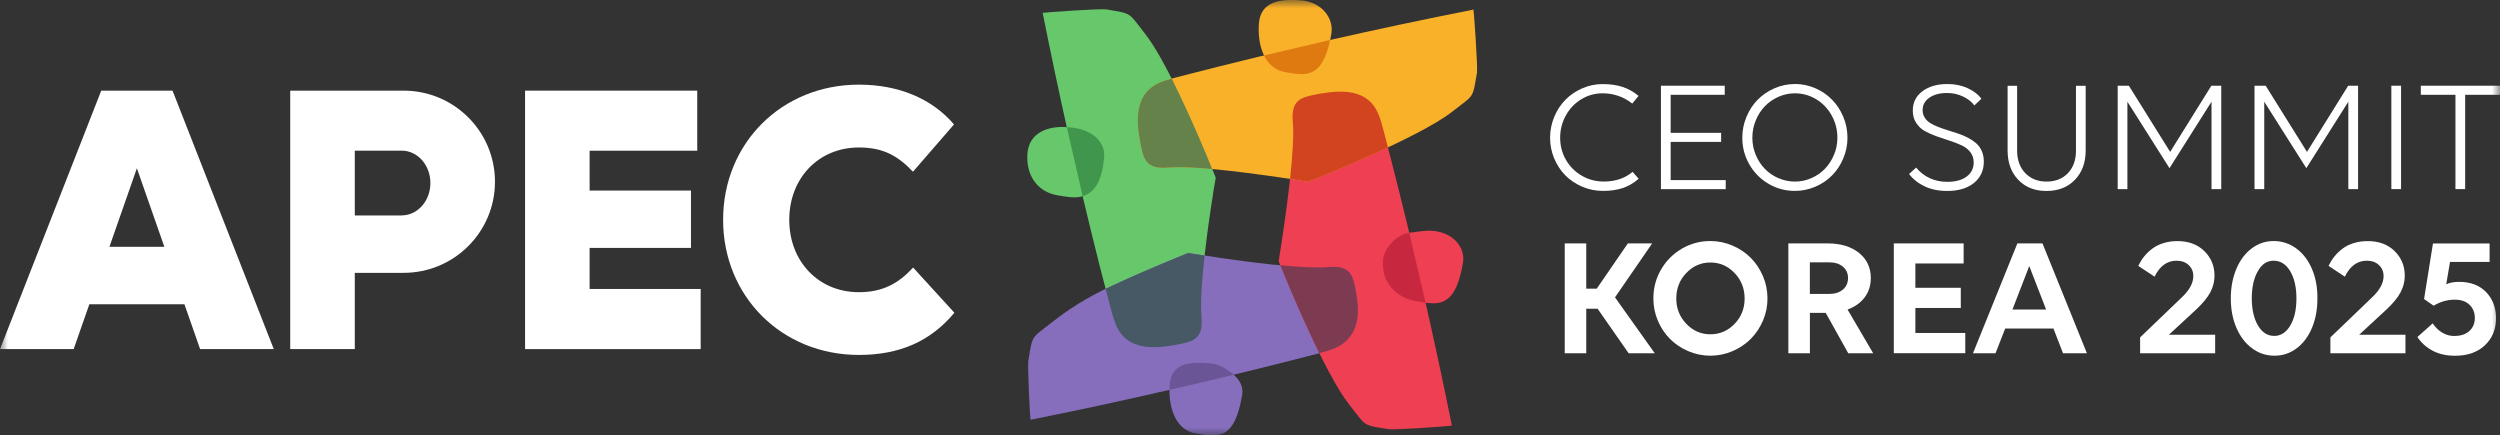 <svg width="155" height="27" viewBox="0 0 155 27" fill="none" xmlns="http://www.w3.org/2000/svg">
<rect x="0" y="0" width="155" height="27" fill="#333333" stroke="none"/>
<g clip-path="url(#clip0_1_141)">
<mask id="mask0_1_141" style="mask-type:luminance" maskUnits="userSpaceOnUse" x="0" y="0" width="155" height="27">
<path d="M155 0H0V27H155V0Z" fill="white"/>
</mask>
<g mask="url(#mask0_1_141)">
<path d="M132.687 21.901V20.917L135.261 18.447C135.742 17.996 135.985 17.555 135.985 17.119C135.985 16.843 135.889 16.615 135.698 16.434C135.506 16.253 135.255 16.164 134.942 16.164C134.358 16.164 133.905 16.494 133.583 17.154L132.572 16.485C132.674 16.275 132.792 16.081 132.936 15.903C133.076 15.729 133.245 15.564 133.44 15.418C133.638 15.268 133.867 15.154 134.135 15.072C134.403 14.989 134.693 14.948 135.006 14.948C135.694 14.948 136.246 15.154 136.668 15.567C137.088 15.98 137.299 16.488 137.299 17.088C137.299 17.45 137.213 17.796 137.037 18.126C136.862 18.453 136.575 18.802 136.179 19.174L134.47 20.755H137.34V21.901H132.687Z" fill="white"/>
<path d="M141.017 22.053C140.504 22.053 140.038 21.901 139.627 21.593C139.212 21.288 138.89 20.863 138.657 20.323C138.425 19.783 138.31 19.177 138.31 18.504C138.31 17.831 138.425 17.221 138.651 16.678C138.878 16.135 139.197 15.71 139.601 15.405C140.007 15.097 140.463 14.944 140.966 14.944C141.471 14.944 141.952 15.097 142.37 15.405C142.788 15.71 143.11 16.135 143.342 16.675C143.572 17.215 143.687 17.821 143.678 18.494C143.684 19.167 143.572 19.777 143.346 20.32C143.119 20.863 142.801 21.288 142.395 21.593C141.99 21.898 141.531 22.053 141.021 22.053H141.017ZM140.998 20.828C141.41 20.828 141.741 20.612 141.997 20.183C142.252 19.755 142.379 19.196 142.379 18.504C142.379 17.812 142.249 17.243 141.99 16.811C141.732 16.38 141.391 16.164 140.966 16.164C140.543 16.164 140.236 16.38 139.987 16.811C139.739 17.243 139.611 17.805 139.611 18.491C139.611 19.177 139.739 19.748 139.994 20.18C140.249 20.612 140.584 20.825 140.998 20.825V20.828Z" fill="white"/>
<path d="M144.485 21.901V20.917L147.058 18.447C147.54 17.996 147.782 17.554 147.782 17.119C147.782 16.843 147.687 16.615 147.495 16.434C147.304 16.253 147.052 16.164 146.739 16.164C146.156 16.164 145.703 16.494 145.381 17.154L144.37 16.484C144.472 16.275 144.59 16.081 144.733 15.903C144.873 15.729 145.042 15.564 145.237 15.418C145.432 15.268 145.664 15.154 145.932 15.072C146.2 14.989 146.49 14.948 146.803 14.948C147.489 14.948 148.044 15.154 148.465 15.567C148.885 15.98 149.096 16.488 149.096 17.088C149.096 17.45 149.01 17.796 148.834 18.126C148.659 18.453 148.373 18.802 147.977 19.174L146.267 20.755H149.138V21.901H144.485Z" fill="white"/>
<path d="M152.19 20.828C152.576 20.828 152.882 20.723 153.106 20.517C153.329 20.31 153.44 20.04 153.44 19.713C153.44 19.386 153.332 19.113 153.115 18.901C152.898 18.685 152.592 18.58 152.2 18.58C151.737 18.58 151.3 18.704 150.886 18.954L150.292 18.539L150.844 15.094H154.355V16.24H151.9L151.667 17.624C151.887 17.523 152.152 17.475 152.464 17.475C153.166 17.475 153.724 17.685 154.135 18.107C154.547 18.529 154.754 19.072 154.754 19.739C154.754 20.405 154.525 20.974 154.065 21.406C153.606 21.841 152.987 22.056 152.212 22.056C151.683 22.056 151.223 21.955 150.831 21.748C150.439 21.542 150.12 21.26 149.878 20.895L150.825 20.05C151.188 20.571 151.645 20.834 152.19 20.834V20.828Z" fill="white"/>
<path d="M101.591 5.947L101.201 6.42C100.656 5.997 100.044 5.785 99.361 5.785C98.883 5.785 98.443 5.909 98.041 6.153C97.636 6.398 97.317 6.734 97.084 7.156C96.848 7.579 96.73 8.039 96.73 8.537C96.73 9.036 96.848 9.487 97.084 9.903C97.32 10.319 97.649 10.646 98.063 10.89C98.478 11.135 98.937 11.255 99.441 11.255C100.152 11.255 100.746 11.055 101.221 10.655L101.597 11.084C101.297 11.347 100.969 11.538 100.612 11.659C100.254 11.776 99.85 11.836 99.39 11.836C98.931 11.836 98.503 11.751 98.098 11.576C97.69 11.401 97.343 11.166 97.052 10.874C96.762 10.579 96.532 10.23 96.36 9.823C96.191 9.417 96.105 8.988 96.105 8.541C96.105 8.093 96.191 7.658 96.363 7.245C96.535 6.833 96.765 6.48 97.058 6.185C97.349 5.89 97.697 5.651 98.098 5.477C98.5 5.302 98.921 5.213 99.364 5.213C99.84 5.213 100.254 5.274 100.612 5.394C100.969 5.515 101.294 5.699 101.594 5.95L101.591 5.947Z" fill="white"/>
<path d="M102.978 5.315H106.933V5.877H103.581V8.236H106.71V8.798H103.581V11.166H106.994V11.728H102.978V5.315Z" fill="white"/>
<path d="M111.28 5.207C111.723 5.207 112.147 5.296 112.549 5.47C112.951 5.645 113.299 5.883 113.589 6.182C113.879 6.48 114.112 6.833 114.284 7.242C114.456 7.652 114.543 8.083 114.543 8.537C114.543 8.991 114.456 9.411 114.284 9.82C114.112 10.23 113.883 10.579 113.589 10.874C113.299 11.169 112.951 11.405 112.549 11.576C112.147 11.747 111.723 11.836 111.28 11.836C110.69 11.836 110.148 11.69 109.647 11.395C109.146 11.1 108.751 10.7 108.461 10.195C108.17 9.69 108.023 9.138 108.023 8.537C108.023 8.087 108.109 7.655 108.282 7.242C108.454 6.829 108.684 6.477 108.977 6.182C109.268 5.886 109.615 5.648 110.017 5.474C110.419 5.299 110.84 5.21 111.283 5.21L111.28 5.207ZM110.263 11.043C110.585 11.185 110.926 11.258 111.283 11.258C111.641 11.258 111.981 11.188 112.307 11.043C112.632 10.9 112.916 10.706 113.149 10.461C113.385 10.217 113.57 9.928 113.71 9.592C113.851 9.255 113.918 8.906 113.918 8.537C113.918 8.039 113.8 7.579 113.563 7.156C113.328 6.734 113.009 6.398 112.604 6.153C112.198 5.909 111.755 5.785 111.28 5.785C110.923 5.785 110.585 5.858 110.259 6.004C109.934 6.15 109.653 6.344 109.417 6.591C109.182 6.839 108.993 7.131 108.853 7.474C108.713 7.814 108.646 8.169 108.646 8.541C108.646 8.912 108.716 9.261 108.853 9.595C108.993 9.931 109.178 10.22 109.417 10.465C109.653 10.709 109.934 10.903 110.259 11.046L110.263 11.043Z" fill="white"/>
<path d="M122.841 6.128L122.411 6.537C122.254 6.318 122.022 6.137 121.716 5.988C121.409 5.839 121.078 5.766 120.723 5.766C120.268 5.766 119.897 5.864 119.62 6.058C119.343 6.251 119.202 6.509 119.202 6.826C119.202 7.001 119.244 7.156 119.333 7.293C119.419 7.429 119.534 7.544 119.681 7.633C119.827 7.721 119.993 7.804 120.185 7.877C120.376 7.95 120.574 8.02 120.784 8.083C120.995 8.147 121.202 8.217 121.416 8.287C121.626 8.356 121.827 8.442 122.015 8.541C122.203 8.639 122.372 8.753 122.519 8.88C122.666 9.007 122.781 9.166 122.867 9.36C122.953 9.553 122.997 9.773 122.997 10.017C122.997 10.569 122.794 11.011 122.385 11.344C121.977 11.674 121.425 11.839 120.727 11.839C120.198 11.839 119.732 11.744 119.327 11.554C118.925 11.363 118.603 11.106 118.363 10.785L118.801 10.389C119.033 10.674 119.314 10.893 119.643 11.046C119.971 11.198 120.335 11.274 120.73 11.274C121.24 11.274 121.639 11.166 121.933 10.947C122.222 10.728 122.369 10.439 122.369 10.074C122.369 9.827 122.299 9.614 122.162 9.436C122.022 9.258 121.843 9.115 121.62 9.011C121.396 8.906 121.151 8.811 120.883 8.725C120.615 8.639 120.347 8.547 120.079 8.455C119.811 8.36 119.566 8.252 119.343 8.128C119.119 8.004 118.941 7.833 118.801 7.617C118.66 7.401 118.593 7.144 118.593 6.848C118.593 6.356 118.791 5.959 119.186 5.661C119.582 5.359 120.105 5.21 120.749 5.21C121.208 5.21 121.623 5.296 122.003 5.47C122.379 5.645 122.663 5.864 122.848 6.128H122.841Z" fill="white"/>
<path d="M124.471 9.325V5.318H125.061V9.341C125.061 9.915 125.23 10.382 125.565 10.731C125.903 11.084 126.343 11.258 126.888 11.258C127.434 11.258 127.874 11.084 128.209 10.738C128.54 10.389 128.71 9.928 128.71 9.35V5.318H129.312V9.325C129.312 10.081 129.089 10.687 128.646 11.147C128.203 11.608 127.613 11.839 126.879 11.839C126.145 11.839 125.572 11.608 125.131 11.147C124.691 10.687 124.471 10.081 124.471 9.325Z" fill="white"/>
<path d="M134.508 10.427L131.899 6.305V11.725H131.297V5.315H131.989L134.55 9.417L137.104 5.315H137.717V11.725H137.114V6.305L134.508 10.427Z" fill="white"/>
<path d="M142.992 10.427L140.383 6.305V11.725H139.78V5.315H140.472L143.033 9.417L145.588 5.315H146.2V11.725H145.597V6.305L142.992 10.427Z" fill="white"/>
<path d="M148.264 11.725V5.315H148.866V11.725H148.264Z" fill="white"/>
<path d="M155 5.877H152.84V11.725H152.238V5.877H150.091V5.315H155V5.877Z" fill="white"/>
<path d="M97.014 21.901V15.091H98.347V17.897H98.998L100.927 15.091H102.433L100.13 18.437L102.595 21.901H100.975L99.052 19.142H98.347V21.901H97.014Z" fill="white"/>
<path d="M106.043 14.944C106.521 14.944 106.981 15.04 107.417 15.227C107.855 15.415 108.231 15.668 108.547 15.986C108.862 16.303 109.114 16.681 109.303 17.123C109.491 17.561 109.583 18.021 109.583 18.504C109.583 18.986 109.491 19.444 109.303 19.882C109.114 20.32 108.862 20.694 108.547 21.012C108.231 21.329 107.855 21.58 107.417 21.771C106.981 21.958 106.521 22.053 106.043 22.053C105.565 22.053 105.105 21.958 104.669 21.771C104.231 21.583 103.855 21.329 103.539 21.012C103.224 20.694 102.972 20.32 102.787 19.882C102.601 19.444 102.509 18.986 102.509 18.504C102.509 17.859 102.665 17.265 102.981 16.719C103.297 16.173 103.725 15.742 104.269 15.421C104.812 15.103 105.405 14.944 106.043 14.944ZM106.043 20.726C106.63 20.726 107.131 20.51 107.545 20.078C107.96 19.647 108.167 19.123 108.167 18.507C108.167 17.891 107.96 17.367 107.545 16.929C107.131 16.494 106.63 16.275 106.043 16.275C105.456 16.275 104.962 16.494 104.547 16.929C104.132 17.364 103.929 17.891 103.929 18.507C103.929 19.123 104.136 19.643 104.551 20.075C104.965 20.51 105.463 20.726 106.043 20.726Z" fill="white"/>
<path d="M110.878 21.901V15.091H113.312C114.119 15.091 114.766 15.287 115.257 15.678C115.745 16.072 115.99 16.589 115.99 17.237C115.99 17.697 115.863 18.097 115.611 18.434C115.356 18.774 115.002 19.024 114.549 19.193L116.137 21.901H114.591L113.194 19.396H112.214V21.901H110.878ZM113.414 16.265H112.211V18.224H113.414C113.764 18.224 114.045 18.135 114.259 17.954C114.472 17.773 114.578 17.535 114.578 17.24C114.578 16.945 114.472 16.71 114.259 16.532C114.045 16.354 113.764 16.265 113.414 16.265Z" fill="white"/>
<path d="M117.416 21.901V15.091H121.745V16.335H118.753V17.843H121.569V19.094H118.753V20.644H121.847V21.898H117.416V21.901Z" fill="white"/>
<path d="M127.906 21.901L127.316 20.371H124.321L123.722 21.901H122.325L125.077 15.091H126.634L129.389 21.901H127.903H127.906ZM126.86 19.193L125.814 16.494L124.771 19.193H126.86Z" fill="white"/>
<path d="M25.027 5.62H17.994V21.644H21.997V16.916H25.024C28.152 16.916 30.688 14.389 30.688 11.268C30.688 8.147 28.152 5.62 25.024 5.62H25.027ZM24.909 13.357H21.997V9.341H24.909C25.891 9.341 26.685 10.239 26.685 11.347C26.685 12.455 25.888 13.354 24.909 13.354V13.357Z" fill="white"/>
<path d="M6.277 5.62L0 21.644H4.567L5.54 18.863H11.434L12.407 21.644H16.974L10.697 5.62H6.277ZM6.784 15.303L8.487 10.433L10.19 15.303H6.784Z" fill="white"/>
<path d="M36.556 15.37H42.84V11.814H36.556V9.344H43.229V5.62H32.554V21.644H43.442V17.916H36.556V15.37Z" fill="white"/>
<path d="M56.611 16.589C55.718 17.564 54.736 18.116 53.25 18.116C50.746 18.116 48.934 16.208 48.934 13.63C48.934 11.052 50.746 9.144 53.25 9.144C54.739 9.144 55.645 9.639 56.605 10.646L59.147 7.715C57.785 6.112 55.709 5.248 53.25 5.248C48.475 5.248 44.833 8.874 44.833 13.627C44.833 18.38 48.475 22.006 53.25 22.006C55.779 22.006 57.699 21.158 59.172 19.39L56.611 16.586V16.589Z" fill="white"/>
<path d="M75.273 11.617C75.333 11.236 75.375 11.017 75.375 11.017C75.375 11.017 74.323 8.347 73.114 5.832C72.396 4.334 71.627 2.889 70.989 2.086C69.915 0.727 70.23 0.867 68.588 0.581C68.237 0.521 64.642 0.778 64.646 0.797C65.118 3.165 65.615 5.531 66.141 7.89L67.124 12.17C67.472 13.636 67.829 15.1 68.199 16.561C68.422 17.437 68.658 18.326 68.888 19.199C69.041 19.777 69.207 20.383 69.615 20.825C70.483 21.765 71.998 21.577 73.254 21.314C73.615 21.237 73.997 21.148 74.24 20.875C74.552 20.523 74.52 19.993 74.485 19.523C74.409 18.491 74.584 16.573 74.807 14.824C74.973 13.525 75.161 12.312 75.27 11.62L75.273 11.617Z" fill="#66C76B"/>
<path d="M75.543 15.97C74.443 15.811 73.671 15.684 73.671 15.684C73.671 15.684 71.318 16.611 68.938 17.72C67.274 18.494 66.157 19.25 65.267 19.948C63.902 21.022 64.043 20.704 63.759 22.342C63.698 22.692 63.87 26.029 63.889 26.025C66.957 25.416 69.455 24.87 72.504 24.171C73.831 23.866 75.155 23.552 76.475 23.235C77.738 22.93 78.998 22.615 80.257 22.295C80.771 22.165 81.285 22.034 81.798 21.901C82.378 21.749 82.988 21.584 83.431 21.177C84.375 20.314 84.279 19.047 84.014 17.796C83.938 17.437 83.849 17.056 83.575 16.815C83.22 16.504 82.688 16.535 82.216 16.57C81.444 16.627 80.177 16.538 78.854 16.399C77.696 16.275 76.497 16.113 75.543 15.976" fill="#866EBD"/>
<path d="M81.074 20.374C81.913 22.193 82.892 24.133 83.671 25.111C84.749 26.47 84.43 26.33 86.075 26.613C86.426 26.673 90.02 26.41 90.017 26.387C89.472 23.673 88.888 20.961 88.272 18.263L87.255 13.938C86.918 12.544 86.569 11.154 86.213 9.763C86.062 9.179 85.912 8.592 85.759 8.007C85.607 7.43 85.441 6.823 85.032 6.382C84.165 5.442 82.65 5.629 81.393 5.893C81.033 5.969 80.65 6.058 80.407 6.331C80.095 6.683 80.127 7.214 80.162 7.684C80.22 8.449 80.13 9.693 79.993 11.001C79.872 12.125 79.716 13.29 79.578 14.233C79.413 15.377 79.276 16.189 79.276 16.189C79.276 16.189 80.073 18.196 81.074 20.371V20.374Z" fill="#EF3F52"/>
<path d="M73.235 4.721C73.117 4.753 72.999 4.781 72.881 4.81C72.301 4.962 71.692 5.128 71.248 5.534C70.304 6.398 70.492 7.906 70.757 9.157C70.834 9.515 70.923 9.896 71.197 10.138C71.551 10.449 72.084 10.417 72.556 10.382C73.229 10.335 74.272 10.395 75.401 10.503C76.495 10.611 77.665 10.76 78.664 10.9C80.051 11.093 81.097 11.265 81.097 11.265C81.097 11.265 82.864 10.579 84.886 9.671C86.828 8.801 89 7.741 90.059 6.909C91.424 5.839 91.284 6.153 91.571 4.518C91.632 4.169 91.373 0.591 91.354 0.594C88.305 1.197 85.265 1.841 82.232 2.53L78.08 3.505C76.463 3.896 74.843 4.305 73.229 4.718L73.235 4.721Z" fill="#F9B12A"/>
<path d="M67.133 12.16C67.717 11.966 68.326 11.43 68.454 9.725C68.527 8.769 67.666 8.004 66.365 7.899C66.288 7.893 66.215 7.887 66.141 7.883C64.952 7.795 63.803 8.239 63.702 9.503C63.593 10.843 64.298 11.903 65.587 12.113C66.148 12.205 66.674 12.313 67.133 12.163V12.16Z" fill="#66C76B"/>
<path d="M76.478 23.231C76.099 22.923 75.662 22.574 75.034 22.523C73.733 22.419 72.629 22.501 72.52 23.844C72.511 23.952 72.507 24.06 72.507 24.171C72.492 25.416 72.961 26.683 74.147 26.876C75.423 27.086 76.529 27.387 77.014 24.492C77.097 24.006 76.884 23.561 76.478 23.235V23.231Z" fill="#866EBD"/>
<path d="M78.335 3.369C78.594 3.937 79.024 4.366 79.671 4.47C80.9 4.674 81.971 4.963 82.488 2.394C82.507 2.296 82.526 2.197 82.545 2.089C82.704 1.143 81.968 0.13 80.666 0.022C79.365 -0.086 78.166 0.095 78.054 1.435C78 2.102 78.08 2.804 78.335 3.365V3.369Z" fill="#F9B12A"/>
<path d="M87.345 14.44C86.71 14.51 85.814 15.303 85.744 16.157C85.636 17.497 86.548 18.472 87.836 18.681C88.015 18.71 88.19 18.742 88.359 18.764C89.409 18.91 90.286 18.786 90.703 16.294C90.863 15.348 90.113 14.414 88.812 14.31C88.337 14.271 87.709 14.399 87.345 14.437V14.44Z" fill="#EF3F52"/>
<path d="M84.015 17.789C83.939 17.431 83.85 17.05 83.575 16.808C83.221 16.497 82.688 16.529 82.216 16.564C81.547 16.611 80.507 16.551 79.378 16.443C79.623 17.05 80.283 18.656 81.074 20.371C81.307 20.879 81.553 21.393 81.798 21.895C82.379 21.742 82.988 21.577 83.428 21.171C84.372 20.307 84.276 19.04 84.012 17.789H84.015Z" fill="#7D3B52"/>
<path d="M85.032 6.385C84.164 5.445 82.65 5.632 81.393 5.896C81.032 5.972 80.65 6.061 80.407 6.334C80.095 6.687 80.126 7.217 80.162 7.687C80.219 8.452 80.13 9.696 79.993 11.005C79.989 11.033 79.986 11.065 79.983 11.093C80.666 11.195 81.103 11.268 81.103 11.268C81.103 11.268 82.87 10.582 84.891 9.674C85.275 9.503 85.663 9.325 86.053 9.144C85.954 8.766 85.858 8.388 85.759 8.011C85.606 7.433 85.44 6.826 85.032 6.385Z" fill="#D2441F"/>
<path d="M68.457 9.728C68.531 8.772 67.67 8.007 66.368 7.903C66.292 7.896 66.218 7.89 66.145 7.887L67.127 12.166H67.134C67.717 11.973 68.327 11.436 68.454 9.731L68.457 9.728Z" fill="#40964C"/>
<path d="M72.523 23.844C72.514 23.952 72.511 24.06 72.511 24.171C73.838 23.866 75.158 23.555 76.481 23.235C76.102 22.927 75.665 22.577 75.037 22.526C73.736 22.422 72.632 22.504 72.523 23.847V23.844Z" fill="#6A5596"/>
<path d="M79.67 4.47C80.885 4.67 81.945 4.953 82.467 2.48C82.391 2.496 82.314 2.515 82.241 2.53L78.372 3.439C78.634 3.972 79.055 4.369 79.674 4.47H79.67Z" fill="#DF7A10"/>
<path d="M85.746 16.157C85.638 17.497 86.55 18.472 87.838 18.682C88.017 18.71 88.192 18.742 88.362 18.764C88.371 18.764 88.378 18.764 88.384 18.764C88.346 18.596 88.308 18.428 88.269 18.259L87.37 14.433C87.37 14.433 87.35 14.433 87.341 14.437C86.707 14.507 85.81 15.3 85.74 16.154L85.746 16.157Z" fill="#C72840"/>
<path d="M70.759 9.157C70.836 9.515 70.925 9.896 71.2 10.138C71.553 10.449 72.086 10.417 72.558 10.382C73.18 10.338 74.124 10.385 75.158 10.481C74.791 9.576 73.993 7.664 73.113 5.829C72.96 5.505 72.801 5.188 72.645 4.874C72.14 5.01 71.633 5.182 71.251 5.534C70.307 6.398 70.495 7.906 70.759 9.157Z" fill="#648249"/>
<path d="M69.614 20.822C70.482 21.761 71.997 21.574 73.254 21.311C73.614 21.234 73.996 21.145 74.239 20.872C74.551 20.52 74.519 19.99 74.484 19.52C74.424 18.688 74.526 17.275 74.685 15.843C74.064 15.748 73.671 15.684 73.671 15.684C73.671 15.684 71.317 16.611 68.938 17.72C68.804 17.783 68.673 17.843 68.549 17.907C68.664 18.339 68.775 18.77 68.89 19.199C69.043 19.777 69.209 20.383 69.617 20.825L69.614 20.822Z" fill="#475965"/>
</g>
</g>
<defs>
<clipPath id="clip0_1_141">
<rect width="155" height="27" fill="white"/>
</clipPath>
</defs>
</svg>
